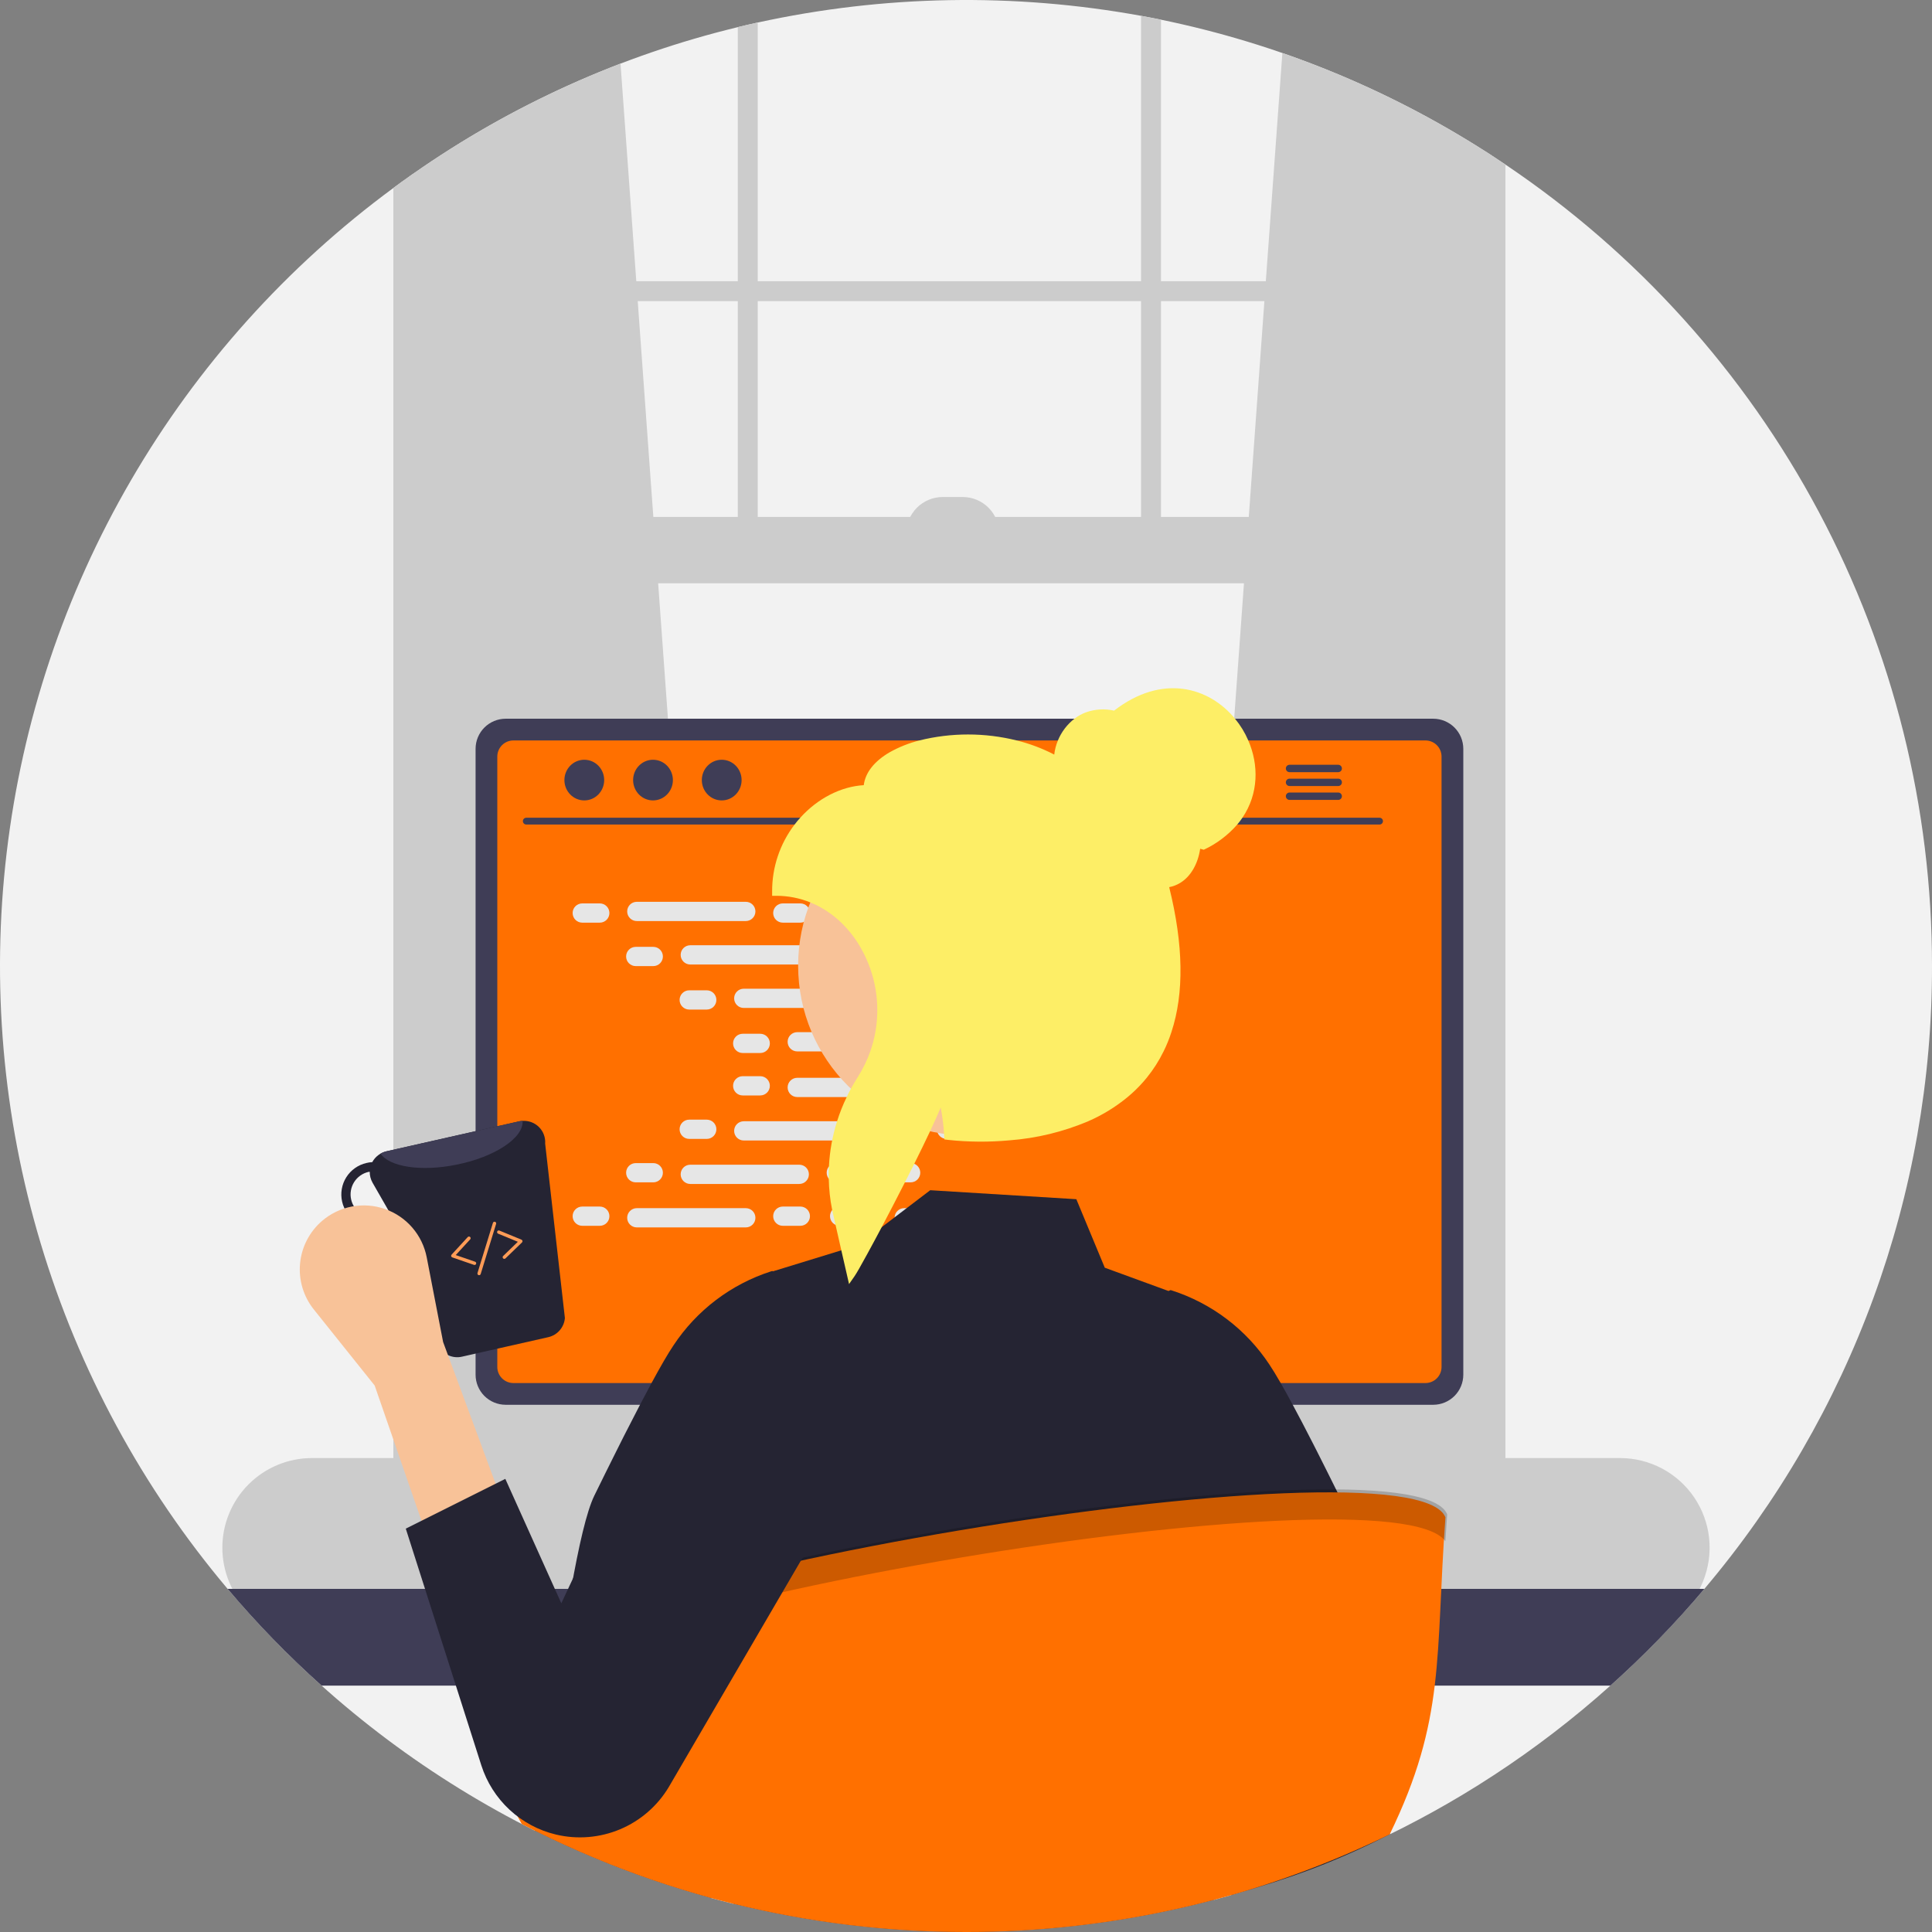 <svg width="578" height="578" viewBox="0 0 578 578" fill="none" xmlns="http://www.w3.org/2000/svg">
<rect x="0" y="0" width="578" height="578" fill="#808080" stroke="none"/>
<g clip-path="url(#clip0_0_1)">
<path d="M578 289C578.101 357.219 553.97 423.257 509.91 475.34C508.31 477.24 506.68 479.11 505.02 480.97C485.485 502.94 462.729 521.818 437.53 536.96C431.75 540.43 425.843 543.7 419.81 546.77C419.2 547.08 418.58 547.39 417.97 547.69C417.24 548.06 416.5 548.42 415.76 548.78C400.493 556.253 384.59 562.35 368.24 567C366.54 567.48 364.837 567.947 363.13 568.4C341.622 574.091 319.529 577.275 297.29 577.89C296.13 577.92 294.99 577.94 293.89 577.96C293.5 577.97 293.12 577.98 292.74 577.98C291.49 577.99 290.25 578 289 578C265.564 578.017 242.213 575.187 219.46 569.57C217.18 569.01 214.91 568.42 212.65 567.8C200.746 564.55 189.064 560.532 177.68 555.77C171.68 553.27 165.787 550.573 160 547.68C158.69 547.02 157.38 546.36 156.09 545.68C155.54 545.41 155 545.12 154.46 544.84C123.618 528.562 95.96 506.862 72.81 480.78C71.21 478.99 69.64 477.17 68.09 475.34C42.583 445.097 23.556 409.94 12.188 372.045C0.82 334.15 -2.647 294.325 2.002 255.036C6.651 215.747 19.317 177.831 39.215 143.636C59.112 109.441 85.819 79.695 117.68 56.24C119.32 55.03 120.97 53.83 122.64 52.66C122.97 52.43 123.3 52.2 123.63 51.97C152.973 31.416 185.908 16.543 220.73 8.12C222.71 7.63 224.69 7.17 226.69 6.74C264.407 -1.51 303.387 -2.193 341.37 4.73C343.36 5.1 345.35 5.48 347.33 5.89C381.841 12.969 414.755 26.334 444.43 45.32C445.09 45.74 445.75 46.16 446.41 46.6C447.74 47.46 449.07 48.34 450.38 49.23C489.691 75.658 521.894 111.354 544.151 153.168C566.407 194.983 578.032 241.631 578 289Z" fill="#F2F2F2"/>
<path d="M216 438.51L123.63 446.71L122.64 446.8V52.66C122.97 52.43 123.3 52.2 123.63 51.97C142.881 38.505 163.705 27.443 185.64 19.03L190.36 84.13L190.79 90.09L195.46 154.65L196.9 174.51L215.83 436.21L216 438.51Z" fill="#CCCCCC"/>
<path d="M444.43 45.32C445.09 45.74 445.75 46.16 446.41 46.6V446.8L444.43 446.62L353.06 438.51L353.23 436.21L372.16 174.51L373.6 154.65L378.27 90.09L378.7 84.13L383.65 15.86C404.997 23.259 425.397 33.148 444.43 45.32Z" fill="#CCCCCC"/>
<path d="M444.43 45.32V452.26C444.43 460.07 439.05 466.42 432.43 466.42H135.63C130.15 466.42 125.5 462.06 124.09 456.11C123.782 454.85 123.628 453.557 123.63 452.26V51.97C123.3 52.2 122.97 52.43 122.64 52.66C120.97 53.83 119.32 55.03 117.68 56.24V452.26C117.591 458.192 119.807 463.928 123.86 468.26C125.985 470.487 128.674 472.097 131.64 472.92C132.94 473.274 134.282 473.452 135.63 473.45H432.43C433.781 473.451 435.126 473.273 436.43 472.92C444.41 470.77 450.38 462.33 450.38 452.26V49.23C449.07 48.34 447.74 47.46 446.41 46.6C445.75 46.16 445.09 45.74 444.43 45.32Z" fill="#CCCCCC"/>
<path d="M447.407 84.134H120.655V90.093H447.407V84.134Z" fill="#CCCCCC"/>
<path d="M220.73 8.12C222.71 7.63 224.69 7.17 226.69 6.74V168.55H220.73V8.12Z" fill="#CCCCCC"/>
<path d="M341.37 4.73C343.36 5.1 345.35 5.48 347.33 5.89V168.55H341.37V4.73Z" fill="#CCCCCC"/>
<path d="M484.65 436.21H93.34C86.227 436.21 79.405 439.036 74.375 444.065C69.346 449.095 66.52 455.917 66.52 463.03C66.52 470.143 69.346 476.965 74.375 481.995C79.405 487.024 86.227 489.85 93.34 489.85H484.65C488.459 489.851 492.224 489.039 495.694 487.468C499.163 485.896 502.258 483.603 504.77 480.74C505.907 479.446 506.918 478.046 507.79 476.56C508.465 475.42 509.05 474.23 509.54 473C511.174 468.931 511.784 464.524 511.318 460.164C510.852 455.804 509.324 451.626 506.867 447.994C504.41 444.363 501.1 441.389 497.226 439.335C493.353 437.28 489.035 436.207 484.65 436.21Z" fill="#CCCCCC"/>
<path d="M447.407 154.649H122.642V174.512H447.407V154.649Z" fill="#CCCCCC"/>
<path d="M282.045 148.69H288.004C289.439 148.69 290.859 148.972 292.185 149.521C293.51 150.071 294.715 150.875 295.729 151.89C296.743 152.904 297.548 154.109 298.097 155.434C298.646 156.759 298.929 158.18 298.929 159.615H271.12C271.12 156.717 272.271 153.939 274.32 151.89C276.369 149.841 279.147 148.69 282.045 148.69H282.045Z" fill="#CCCCCC"/>
<path d="M509.91 475.34C501.223 485.634 491.826 495.307 481.79 504.29H96.21C86.174 495.307 76.777 485.634 68.09 475.34H509.91Z" fill="#3F3D56"/>
<path d="M321.28 375.07H256.36C256.01 375.066 255.662 375.12 255.33 375.23C254.625 375.448 254.009 375.886 253.572 376.48C253.134 377.074 252.899 377.792 252.9 378.53V481.09H324.75V378.53C324.75 378.075 324.659 377.624 324.485 377.204C324.31 376.784 324.054 376.402 323.732 376.081C323.41 375.759 323.027 375.505 322.607 375.331C322.186 375.158 321.735 375.069 321.28 375.07ZM296.71 425.67C296.712 427.334 296.164 428.951 295.15 430.27C294.183 431.55 292.838 432.494 291.305 432.969C289.773 433.445 288.13 433.427 286.608 432.919C285.086 432.411 283.762 431.438 282.822 430.138C281.882 428.837 281.375 427.274 281.37 425.67V413.77C281.389 411.748 282.205 409.815 283.641 408.392C285.078 406.969 287.018 406.171 289.04 406.171C291.062 406.171 293.002 406.969 294.439 408.392C295.875 409.815 296.691 411.748 296.71 413.77V425.67Z" fill="#2F2E41"/>
<path d="M252.68 477.81V487.7C252.68 488.213 252.883 488.705 253.245 489.068C253.606 489.432 254.097 489.637 254.61 489.64H323.04C323.552 489.636 324.042 489.43 324.404 489.066C324.765 488.703 324.968 488.212 324.97 487.7V477.81H252.68Z" fill="#3F3D56"/>
<path d="M428.78 215.02H151.28C148.896 215.023 146.61 215.971 144.923 217.656C143.236 219.341 142.286 221.626 142.28 224.01V411.27C142.282 413.656 143.231 415.944 144.918 417.632C146.606 419.319 148.894 420.268 151.28 420.27H428.78C431.166 420.268 433.454 419.319 435.142 417.632C436.829 415.944 437.778 413.656 437.78 411.27V224.01C437.774 221.626 436.824 219.341 435.137 217.656C433.45 215.971 431.164 215.023 428.78 215.02Z" fill="#3F3D56"/>
<path d="M426.46 221.52H153.59C152.313 221.523 151.09 222.032 150.188 222.935C149.287 223.839 148.78 225.063 148.78 226.34V408.96C148.782 410.235 149.29 411.457 150.191 412.359C151.093 413.26 152.315 413.768 153.59 413.77H426.46C427.735 413.768 428.957 413.26 429.859 412.359C430.76 411.457 431.268 410.235 431.27 408.96V226.34C431.27 225.063 430.763 223.839 429.862 222.935C428.96 222.032 427.737 221.523 426.46 221.52Z" fill="#FF7000"/>
<path d="M376.24 489.48L373.72 477.51C373.616 477.022 373.391 476.568 373.066 476.189C372.741 475.81 372.326 475.518 371.86 475.34C371.522 475.208 371.163 475.14 370.8 475.14H213.49C213.127 475.14 212.768 475.208 212.43 475.34C211.964 475.518 211.549 475.81 211.224 476.189C210.899 476.568 210.674 477.022 210.57 477.51L208.05 489.48C207.959 489.915 207.966 490.364 208.07 490.795C208.175 491.227 208.374 491.63 208.654 491.975C208.933 492.319 209.286 492.597 209.687 492.789C210.088 492.98 210.526 493.079 210.97 493.08H373.31C373.755 493.082 374.196 492.984 374.597 492.791C374.999 492.599 375.352 492.318 375.63 491.97C375.91 491.626 376.11 491.225 376.216 490.794C376.321 490.363 376.33 489.914 376.24 489.48Z" fill="#2F2E41"/>
<path d="M219.155 477.296H215.131C214.862 477.296 214.643 477.514 214.643 477.784V479.808C214.643 480.077 214.862 480.296 215.131 480.296H219.155C219.424 480.296 219.643 480.077 219.643 479.808V477.784C219.643 477.514 219.424 477.296 219.155 477.296Z" fill="#3F3D56"/>
<path d="M229.155 477.296H225.131C224.862 477.296 224.643 477.514 224.643 477.784V479.808C224.643 480.077 224.862 480.296 225.131 480.296H229.155C229.424 480.296 229.643 480.077 229.643 479.808V477.784C229.643 477.514 229.424 477.296 229.155 477.296Z" fill="#3F3D56"/>
<path d="M239.155 477.296H235.131C234.862 477.296 234.643 477.514 234.643 477.784V479.808C234.643 480.077 234.862 480.296 235.131 480.296H239.155C239.424 480.296 239.643 480.077 239.643 479.808V477.784C239.643 477.514 239.424 477.296 239.155 477.296Z" fill="#3F3D56"/>
<path d="M249.155 477.296H245.131C244.862 477.296 244.643 477.514 244.643 477.784V479.808C244.643 480.077 244.862 480.296 245.131 480.296H249.155C249.424 480.296 249.643 480.077 249.643 479.808V477.784C249.643 477.514 249.424 477.296 249.155 477.296Z" fill="#3F3D56"/>
<path d="M259.155 477.296H255.131C254.862 477.296 254.643 477.514 254.643 477.784V479.808C254.643 480.077 254.862 480.296 255.131 480.296H259.155C259.424 480.296 259.643 480.077 259.643 479.808V477.784C259.643 477.514 259.424 477.296 259.155 477.296Z" fill="#3F3D56"/>
<path d="M269.155 477.296H265.131C264.862 477.296 264.643 477.514 264.643 477.784V479.808C264.643 480.077 264.862 480.296 265.131 480.296H269.155C269.424 480.296 269.643 480.077 269.643 479.808V477.784C269.643 477.514 269.424 477.296 269.155 477.296Z" fill="#3F3D56"/>
<path d="M279.155 477.296H275.131C274.862 477.296 274.643 477.514 274.643 477.784V479.808C274.643 480.077 274.862 480.296 275.131 480.296H279.155C279.424 480.296 279.643 480.077 279.643 479.808V477.784C279.643 477.514 279.424 477.296 279.155 477.296Z" fill="#3F3D56"/>
<path d="M289.155 477.296H285.131C284.862 477.296 284.643 477.514 284.643 477.784V479.808C284.643 480.077 284.862 480.296 285.131 480.296H289.155C289.424 480.296 289.643 480.077 289.643 479.808V477.784C289.643 477.514 289.424 477.296 289.155 477.296Z" fill="#3F3D56"/>
<path d="M299.155 477.296H295.131C294.862 477.296 294.643 477.514 294.643 477.784V479.808C294.643 480.077 294.862 480.296 295.131 480.296H299.155C299.424 480.296 299.643 480.077 299.643 479.808V477.784C299.643 477.514 299.424 477.296 299.155 477.296Z" fill="#3F3D56"/>
<path d="M309.155 477.296H305.131C304.862 477.296 304.643 477.514 304.643 477.784V479.808C304.643 480.077 304.862 480.296 305.131 480.296H309.155C309.424 480.296 309.643 480.077 309.643 479.808V477.784C309.643 477.514 309.424 477.296 309.155 477.296Z" fill="#3F3D56"/>
<path d="M319.155 477.296H315.131C314.862 477.296 314.643 477.514 314.643 477.784V479.808C314.643 480.077 314.862 480.296 315.131 480.296H319.155C319.424 480.296 319.643 480.077 319.643 479.808V477.784C319.643 477.514 319.424 477.296 319.155 477.296Z" fill="#3F3D56"/>
<path d="M329.155 477.296H325.131C324.862 477.296 324.643 477.514 324.643 477.784V479.808C324.643 480.077 324.862 480.296 325.131 480.296H329.155C329.424 480.296 329.643 480.077 329.643 479.808V477.784C329.643 477.514 329.424 477.296 329.155 477.296Z" fill="#3F3D56"/>
<path d="M339.155 477.296H335.131C334.862 477.296 334.643 477.514 334.643 477.784V479.808C334.643 480.077 334.862 480.296 335.131 480.296H339.155C339.424 480.296 339.643 480.077 339.643 479.808V477.784C339.643 477.514 339.424 477.296 339.155 477.296Z" fill="#3F3D56"/>
<path d="M349.155 477.296H345.131C344.862 477.296 344.643 477.514 344.643 477.784V479.808C344.643 480.077 344.862 480.296 345.131 480.296H349.155C349.424 480.296 349.643 480.077 349.643 479.808V477.784C349.643 477.514 349.424 477.296 349.155 477.296Z" fill="#3F3D56"/>
<path d="M359.155 477.296H355.131C354.862 477.296 354.643 477.514 354.643 477.784V479.808C354.643 480.077 354.862 480.296 355.131 480.296H359.155C359.424 480.296 359.643 480.077 359.643 479.808V477.784C359.643 477.514 359.424 477.296 359.155 477.296Z" fill="#3F3D56"/>
<path d="M369.155 477.296H365.131C364.862 477.296 364.643 477.514 364.643 477.784V479.808C364.643 480.077 364.862 480.296 365.131 480.296H369.155C369.424 480.296 369.643 480.077 369.643 479.808V477.784C369.643 477.514 369.424 477.296 369.155 477.296Z" fill="#3F3D56"/>
<path d="M219.037 482.296H215.013C214.743 482.296 214.525 482.514 214.525 482.784V484.808C214.525 485.077 214.743 485.296 215.013 485.296H219.037C219.306 485.296 219.525 485.077 219.525 484.808V482.784C219.525 482.514 219.306 482.296 219.037 482.296Z" fill="#3F3D56"/>
<path d="M229.037 482.296H225.013C224.743 482.296 224.525 482.514 224.525 482.784V484.808C224.525 485.077 224.743 485.296 225.013 485.296H229.037C229.306 485.296 229.525 485.077 229.525 484.808V482.784C229.525 482.514 229.306 482.296 229.037 482.296Z" fill="#3F3D56"/>
<path d="M239.037 482.296H235.013C234.743 482.296 234.525 482.514 234.525 482.784V484.808C234.525 485.077 234.743 485.296 235.013 485.296H239.037C239.306 485.296 239.525 485.077 239.525 484.808V482.784C239.525 482.514 239.306 482.296 239.037 482.296Z" fill="#3F3D56"/>
<path d="M249.037 482.296H245.013C244.743 482.296 244.525 482.514 244.525 482.784V484.808C244.525 485.077 244.743 485.296 245.013 485.296H249.037C249.306 485.296 249.525 485.077 249.525 484.808V482.784C249.525 482.514 249.306 482.296 249.037 482.296Z" fill="#3F3D56"/>
<path d="M259.037 482.296H255.013C254.743 482.296 254.525 482.514 254.525 482.784V484.808C254.525 485.077 254.743 485.296 255.013 485.296H259.037C259.306 485.296 259.525 485.077 259.525 484.808V482.784C259.525 482.514 259.306 482.296 259.037 482.296Z" fill="#3F3D56"/>
<path d="M269.037 482.296H265.013C264.743 482.296 264.525 482.514 264.525 482.784V484.808C264.525 485.077 264.743 485.296 265.013 485.296H269.037C269.306 485.296 269.525 485.077 269.525 484.808V482.784C269.525 482.514 269.306 482.296 269.037 482.296Z" fill="#3F3D56"/>
<path d="M279.037 482.296H275.013C274.743 482.296 274.525 482.514 274.525 482.784V484.808C274.525 485.077 274.743 485.296 275.013 485.296H279.037C279.306 485.296 279.525 485.077 279.525 484.808V482.784C279.525 482.514 279.306 482.296 279.037 482.296Z" fill="#3F3D56"/>
<path d="M289.037 482.296H285.013C284.743 482.296 284.525 482.514 284.525 482.784V484.808C284.525 485.077 284.743 485.296 285.013 485.296H289.037C289.306 485.296 289.525 485.077 289.525 484.808V482.784C289.525 482.514 289.306 482.296 289.037 482.296Z" fill="#3F3D56"/>
<path d="M299.037 482.296H295.013C294.743 482.296 294.525 482.514 294.525 482.784V484.808C294.525 485.077 294.743 485.296 295.013 485.296H299.037C299.306 485.296 299.525 485.077 299.525 484.808V482.784C299.525 482.514 299.306 482.296 299.037 482.296Z" fill="#3F3D56"/>
<path d="M309.037 482.296H305.013C304.743 482.296 304.525 482.514 304.525 482.784V484.808C304.525 485.077 304.743 485.296 305.013 485.296H309.037C309.306 485.296 309.525 485.077 309.525 484.808V482.784C309.525 482.514 309.306 482.296 309.037 482.296Z" fill="#3F3D56"/>
<path d="M319.037 482.296H315.013C314.743 482.296 314.525 482.514 314.525 482.784V484.808C314.525 485.077 314.743 485.296 315.013 485.296H319.037C319.306 485.296 319.525 485.077 319.525 484.808V482.784C319.525 482.514 319.306 482.296 319.037 482.296Z" fill="#3F3D56"/>
<path d="M329.037 482.296H325.013C324.743 482.296 324.525 482.514 324.525 482.784V484.808C324.525 485.077 324.743 485.296 325.013 485.296H329.037C329.306 485.296 329.525 485.077 329.525 484.808V482.784C329.525 482.514 329.306 482.296 329.037 482.296Z" fill="#3F3D56"/>
<path d="M339.037 482.296H335.013C334.743 482.296 334.525 482.514 334.525 482.784V484.808C334.525 485.077 334.743 485.296 335.013 485.296H339.037C339.306 485.296 339.525 485.077 339.525 484.808V482.784C339.525 482.514 339.306 482.296 339.037 482.296Z" fill="#3F3D56"/>
<path d="M349.037 482.296H345.013C344.743 482.296 344.525 482.514 344.525 482.784V484.808C344.525 485.077 344.743 485.296 345.013 485.296H349.037C349.306 485.296 349.525 485.077 349.525 484.808V482.784C349.525 482.514 349.306 482.296 349.037 482.296Z" fill="#3F3D56"/>
<path d="M359.037 482.296H355.013C354.743 482.296 354.525 482.514 354.525 482.784V484.808C354.525 485.077 354.743 485.296 355.013 485.296H359.037C359.306 485.296 359.525 485.077 359.525 484.808V482.784C359.525 482.514 359.306 482.296 359.037 482.296Z" fill="#3F3D56"/>
<path d="M369.037 482.296H365.013C364.743 482.296 364.525 482.514 364.525 482.784V484.808C364.525 485.077 364.743 485.296 365.013 485.296H369.037C369.306 485.296 369.525 485.077 369.525 484.808V482.784C369.525 482.514 369.306 482.296 369.037 482.296Z" fill="#3F3D56"/>
<path d="M302.037 488.296H263.013C262.743 488.296 262.525 488.514 262.525 488.784V490.808C262.525 491.077 262.743 491.296 263.013 491.296H302.037C302.306 491.296 302.525 491.077 302.525 490.808V488.784C302.525 488.514 302.306 488.296 302.037 488.296Z" fill="#3F3D56"/>
<path d="M412.748 246.677H157.425C157.159 246.671 156.907 246.561 156.721 246.372C156.535 246.182 156.431 245.927 156.431 245.661C156.431 245.396 156.535 245.141 156.721 244.951C156.907 244.761 157.159 244.652 157.425 244.646H412.748C413.014 244.652 413.266 244.761 413.452 244.951C413.637 245.141 413.741 245.396 413.741 245.661C413.741 245.927 413.637 246.182 413.452 246.372C413.266 246.561 413.014 246.671 412.748 246.677Z" fill="#3F3D56"/>
<path d="M174.805 239.462C178.091 239.462 180.755 236.738 180.755 233.379C180.755 230.019 178.091 227.296 174.805 227.296C171.519 227.296 168.855 230.019 168.855 233.379C168.855 236.738 171.519 239.462 174.805 239.462Z" fill="#3F3D56"/>
<path d="M195.361 239.462C198.647 239.462 201.311 236.738 201.311 233.379C201.311 230.019 198.647 227.296 195.361 227.296C192.075 227.296 189.411 230.019 189.411 233.379C189.411 236.738 192.075 239.462 195.361 239.462Z" fill="#3F3D56"/>
<path d="M215.917 239.462C219.203 239.462 221.867 236.738 221.867 233.379C221.867 230.019 219.203 227.296 215.917 227.296C212.631 227.296 209.967 230.019 209.967 233.379C209.967 236.738 212.631 239.462 215.917 239.462Z" fill="#3F3D56"/>
<path d="M400.37 228.8H385.77C385.481 228.807 385.207 228.926 385.005 229.133C384.803 229.339 384.69 229.616 384.69 229.905C384.69 230.194 384.803 230.471 385.005 230.677C385.207 230.884 385.481 231.003 385.77 231.01H400.37C400.66 231.006 400.937 230.888 401.141 230.681C401.345 230.474 401.46 230.195 401.46 229.905C401.46 229.615 401.345 229.336 401.141 229.129C400.937 228.922 400.66 228.804 400.37 228.8Z" fill="#3F3D56"/>
<path d="M400.37 232.95H385.77C385.481 232.956 385.206 233.076 385.004 233.282C384.802 233.489 384.689 233.766 384.689 234.055C384.689 234.344 384.802 234.621 385.004 234.828C385.206 235.034 385.481 235.154 385.77 235.16H400.37C400.661 235.157 400.938 235.039 401.143 234.832C401.347 234.625 401.462 234.346 401.462 234.055C401.462 233.764 401.347 233.485 401.143 233.278C400.938 233.071 400.661 232.954 400.37 232.95Z" fill="#3F3D56"/>
<path d="M400.37 237.1H385.77C385.481 237.107 385.207 237.226 385.005 237.433C384.803 237.639 384.69 237.916 384.69 238.205C384.69 238.494 384.803 238.771 385.005 238.977C385.207 239.184 385.481 239.303 385.77 239.31H400.37C400.66 239.306 400.937 239.188 401.141 238.981C401.345 238.774 401.46 238.495 401.46 238.205C401.46 237.915 401.345 237.636 401.141 237.429C400.937 237.222 400.66 237.104 400.37 237.1Z" fill="#3F3D56"/>
<path d="M179.44 270.273H174.194C172.604 270.273 171.314 271.563 171.314 273.153C171.314 274.744 172.604 276.033 174.194 276.033H179.44C181.031 276.033 182.32 274.744 182.32 273.153C182.32 271.563 181.031 270.273 179.44 270.273Z" fill="#E6E6E6"/>
<path d="M239.44 270.273H234.194C232.604 270.273 231.314 271.563 231.314 273.153C231.314 274.744 232.604 276.033 234.194 276.033H239.44C241.031 276.033 242.32 274.744 242.32 273.153C242.32 271.563 241.031 270.273 239.44 270.273Z" fill="#E6E6E6"/>
<path d="M256.44 270.273H251.194C249.604 270.273 248.314 271.563 248.314 273.153C248.314 274.744 249.604 276.033 251.194 276.033H256.44C258.031 276.033 259.32 274.744 259.32 273.153C259.32 271.563 258.031 270.273 256.44 270.273Z" fill="#E6E6E6"/>
<path d="M223.12 269.793H190.514C188.924 269.793 187.634 271.083 187.634 272.673C187.634 274.264 188.924 275.553 190.514 275.553H223.12C224.711 275.553 226 274.264 226 272.673C226 271.083 224.711 269.793 223.12 269.793Z" fill="#E6E6E6"/>
<path d="M303.12 269.793H270.514C268.924 269.793 267.634 271.083 267.634 272.673C267.634 274.264 268.924 275.553 270.514 275.553H303.12C304.711 275.553 306 274.264 306 272.673C306 271.083 304.711 269.793 303.12 269.793Z" fill="#E6E6E6"/>
<path d="M195.44 283.273H190.194C188.604 283.273 187.314 284.563 187.314 286.153C187.314 287.744 188.604 289.033 190.194 289.033H195.44C197.031 289.033 198.32 287.744 198.32 286.153C198.32 284.563 197.031 283.273 195.44 283.273Z" fill="#E6E6E6"/>
<path d="M255.44 283.273H250.194C248.604 283.273 247.314 284.563 247.314 286.153C247.314 287.744 248.604 289.033 250.194 289.033H255.44C257.031 289.033 258.32 287.744 258.32 286.153C258.32 284.563 257.031 283.273 255.44 283.273Z" fill="#E6E6E6"/>
<path d="M272.44 283.273H267.194C265.604 283.273 264.314 284.563 264.314 286.153C264.314 287.744 265.604 289.033 267.194 289.033H272.44C274.031 289.033 275.32 287.744 275.32 286.153C275.32 284.563 274.031 283.273 272.44 283.273Z" fill="#E6E6E6"/>
<path d="M239.12 282.793H206.514C204.924 282.793 203.634 284.083 203.634 285.673C203.634 287.264 204.924 288.553 206.514 288.553H239.12C240.711 288.553 242 287.264 242 285.673C242 284.083 240.711 282.793 239.12 282.793Z" fill="#E6E6E6"/>
<path d="M319.12 282.793H286.514C284.924 282.793 283.634 284.083 283.634 285.673C283.634 287.264 284.924 288.553 286.514 288.553H319.12C320.711 288.553 322 287.264 322 285.673C322 284.083 320.711 282.793 319.12 282.793Z" fill="#E6E6E6"/>
<path d="M211.44 296.273H206.194C204.604 296.273 203.314 297.563 203.314 299.153C203.314 300.744 204.604 302.033 206.194 302.033H211.44C213.031 302.033 214.32 300.744 214.32 299.153C214.32 297.563 213.031 296.273 211.44 296.273Z" fill="#E6E6E6"/>
<path d="M271.44 296.273H266.194C264.604 296.273 263.314 297.563 263.314 299.153C263.314 300.744 264.604 302.033 266.194 302.033H271.44C273.031 302.033 274.32 300.744 274.32 299.153C274.32 297.563 273.031 296.273 271.44 296.273Z" fill="#E6E6E6"/>
<path d="M288.44 296.273H283.194C281.604 296.273 280.314 297.563 280.314 299.153C280.314 300.744 281.604 302.033 283.194 302.033H288.44C290.031 302.033 291.32 300.744 291.32 299.153C291.32 297.563 290.031 296.273 288.44 296.273Z" fill="#E6E6E6"/>
<path d="M255.12 295.793H222.514C220.924 295.793 219.634 297.083 219.634 298.673C219.634 300.264 220.924 301.553 222.514 301.553H255.12C256.711 301.553 258 300.264 258 298.673C258 297.083 256.711 295.793 255.12 295.793Z" fill="#E6E6E6"/>
<path d="M335.12 295.793H302.514C300.924 295.793 299.634 297.083 299.634 298.673C299.634 300.264 300.924 301.553 302.514 301.553H335.12C336.711 301.553 338 300.264 338 298.673C338 297.083 336.711 295.793 335.12 295.793Z" fill="#E6E6E6"/>
<path d="M227.44 309.273H222.194C220.604 309.273 219.314 310.563 219.314 312.153C219.314 313.744 220.604 315.033 222.194 315.033H227.44C229.031 315.033 230.32 313.744 230.32 312.153C230.32 310.563 229.031 309.273 227.44 309.273Z" fill="#E6E6E6"/>
<path d="M287.44 309.273H282.194C280.604 309.273 279.314 310.563 279.314 312.153C279.314 313.744 280.604 315.033 282.194 315.033H287.44C289.031 315.033 290.32 313.744 290.32 312.153C290.32 310.563 289.031 309.273 287.44 309.273Z" fill="#E6E6E6"/>
<path d="M304.44 309.273H299.194C297.604 309.273 296.314 310.563 296.314 312.153C296.314 313.744 297.604 315.033 299.194 315.033H304.44C306.031 315.033 307.32 313.744 307.32 312.153C307.32 310.563 306.031 309.273 304.44 309.273Z" fill="#E6E6E6"/>
<path d="M271.12 308.793H238.514C236.924 308.793 235.634 310.083 235.634 311.673C235.634 313.264 236.924 314.553 238.514 314.553H271.12C272.711 314.553 274 313.264 274 311.673C274 310.083 272.711 308.793 271.12 308.793Z" fill="#E6E6E6"/>
<path d="M239.44 360.967H234.194C232.604 360.967 231.314 362.256 231.314 363.847C231.314 365.437 232.604 366.727 234.194 366.727H239.44C241.031 366.727 242.32 365.437 242.32 363.847C242.32 362.256 241.031 360.967 239.44 360.967Z" fill="#E6E6E6"/>
<path d="M256.44 360.967H251.194C249.604 360.967 248.314 362.256 248.314 363.847C248.314 365.437 249.604 366.727 251.194 366.727H256.44C258.031 366.727 259.32 365.437 259.32 363.847C259.32 362.256 258.031 360.967 256.44 360.967Z" fill="#E6E6E6"/>
<path d="M303.12 361.447H270.514C268.924 361.447 267.634 362.736 267.634 364.327C267.634 365.917 268.924 367.207 270.514 367.207H303.12C304.711 367.207 306 365.917 306 364.327C306 362.736 304.711 361.447 303.12 361.447Z" fill="#E6E6E6"/>
<path d="M179.44 360.967H174.194C172.604 360.967 171.314 362.256 171.314 363.847C171.314 365.437 172.604 366.727 174.194 366.727H179.44C181.031 366.727 182.32 365.437 182.32 363.847C182.32 362.256 181.031 360.967 179.44 360.967Z" fill="#E6E6E6"/>
<path d="M223.12 361.447H190.514C188.924 361.447 187.634 362.736 187.634 364.327C187.634 365.917 188.924 367.207 190.514 367.207H223.12C224.711 367.207 226 365.917 226 364.327C226 362.736 224.711 361.447 223.12 361.447Z" fill="#E6E6E6"/>
<path d="M195.44 347.967H190.194C188.604 347.967 187.314 349.256 187.314 350.847C187.314 352.437 188.604 353.727 190.194 353.727H195.44C197.031 353.727 198.32 352.437 198.32 350.847C198.32 349.256 197.031 347.967 195.44 347.967Z" fill="#E6E6E6"/>
<path d="M255.44 347.967H250.194C248.604 347.967 247.314 349.256 247.314 350.847C247.314 352.437 248.604 353.727 250.194 353.727H255.44C257.031 353.727 258.32 352.437 258.32 350.847C258.32 349.256 257.031 347.967 255.44 347.967Z" fill="#E6E6E6"/>
<path d="M272.44 347.967H267.194C265.604 347.967 264.314 349.256 264.314 350.847C264.314 352.437 265.604 353.727 267.194 353.727H272.44C274.031 353.727 275.32 352.437 275.32 350.847C275.32 349.256 274.031 347.967 272.44 347.967Z" fill="#E6E6E6"/>
<path d="M239.12 348.447H206.514C204.924 348.447 203.634 349.736 203.634 351.327C203.634 352.917 204.924 354.207 206.514 354.207H239.12C240.711 354.207 242 352.917 242 351.327C242 349.736 240.711 348.447 239.12 348.447Z" fill="#E6E6E6"/>
<path d="M211.44 334.967H206.194C204.604 334.967 203.314 336.256 203.314 337.847C203.314 339.437 204.604 340.727 206.194 340.727H211.44C213.031 340.727 214.32 339.437 214.32 337.847C214.32 336.256 213.031 334.967 211.44 334.967Z" fill="#E6E6E6"/>
<path d="M271.44 334.967H266.194C264.604 334.967 263.314 336.256 263.314 337.847C263.314 339.437 264.604 340.727 266.194 340.727H271.44C273.031 340.727 274.32 339.437 274.32 337.847C274.32 336.256 273.031 334.967 271.44 334.967Z" fill="#E6E6E6"/>
<path d="M288.44 334.967H283.194C281.604 334.967 280.314 336.256 280.314 337.847C280.314 339.437 281.604 340.727 283.194 340.727H288.44C290.031 340.727 291.32 339.437 291.32 337.847C291.32 336.256 290.031 334.967 288.44 334.967Z" fill="#E6E6E6"/>
<path d="M255.12 335.447H222.514C220.924 335.447 219.634 336.736 219.634 338.327C219.634 339.917 220.924 341.207 222.514 341.207H255.12C256.711 341.207 258 339.917 258 338.327C258 336.736 256.711 335.447 255.12 335.447Z" fill="#E6E6E6"/>
<path d="M227.44 321.967H222.194C220.604 321.967 219.314 323.256 219.314 324.847C219.314 326.437 220.604 327.727 222.194 327.727H227.44C229.031 327.727 230.32 326.437 230.32 324.847C230.32 323.256 229.031 321.967 227.44 321.967Z" fill="#E6E6E6"/>
<path d="M287.44 321.967H282.194C280.604 321.967 279.314 323.256 279.314 324.847C279.314 326.437 280.604 327.727 282.194 327.727H287.44C289.031 327.727 290.32 326.437 290.32 324.847C290.32 323.256 289.031 321.967 287.44 321.967Z" fill="#E6E6E6"/>
<path d="M304.44 321.967H299.194C297.604 321.967 296.314 323.256 296.314 324.847C296.314 326.437 297.604 327.727 299.194 327.727H304.44C306.031 327.727 307.32 326.437 307.32 324.847C307.32 323.256 306.031 321.967 304.44 321.967Z" fill="#E6E6E6"/>
<path d="M271.12 322.447H238.514C236.924 322.447 235.634 323.736 235.634 325.327C235.634 326.917 236.924 328.207 238.514 328.207H271.12C272.711 328.207 274 326.917 274 325.327C274 323.736 272.711 322.447 271.12 322.447Z" fill="#E6E6E6"/>
<path d="M415.81 548.77C415.2 549.08 414.58 549.39 413.97 549.69C398.17 557.59 385.53 562.08 368.24 567C366.78 550.7 365.37 522.05 364 504.29C363.64 499.68 363.28 495.81 362.93 493.08C362.842 491.629 362.545 490.197 362.05 488.83L362.11 493.08L362.26 504.29L363.13 568.4C341.622 574.091 319.529 577.275 297.29 577.89C296.13 577.92 294.99 577.94 293.89 577.96C293.5 577.97 293.12 577.98 292.74 577.98C291.49 577.99 290.25 578 289 578C265.564 578.017 242.213 575.187 219.46 569.57C219.95 553.44 220.44 525.11 220.91 504.29C221.01 500.22 221.1 496.43 221.2 493.08C221.39 485.92 221.59 480.76 221.78 479.03C221.612 479.337 221.481 479.662 221.39 480C220.464 484.312 219.832 488.682 219.5 493.08C219.15 496.43 218.8 500.22 218.45 504.29C216.59 525.92 214.65 555.33 212.65 567.8C200.746 564.55 189.064 560.532 177.68 555.77C171.68 553.27 165.787 550.573 160 547.68C161.1 540.48 162.25 532.41 163.43 524.04C164.35 517.55 165.3 510.88 166.27 504.29C167.77 494.11 169.31 484.13 170.87 475.34C173.15 462.5 175.49 452.18 177.81 447.44C180.01 442.94 182.21 438.5 184.34 434.25C185.08 432.76 185.82 431.29 186.54 429.86C186.71 429.52 186.88 429.19 187.05 428.86C188.58 425.85 190.06 422.97 191.47 420.27C192.68 417.96 193.83 415.78 194.92 413.77C197.56 408.89 199.8 405 201.46 402.54C208.4 392.013 218.732 384.176 230.74 380.33L231.04 380.25L231.25 380.34L251.7 374.06L254.69 373.14L256.7 372.52L263.78 367.13L267.63 364.2L271.24 361.45L278.3 356.08L322.01 358.77L330.52 379.26L349.58 386.23L349.91 386.08L350.2 385.96L350.5 386.04C362.506 389.889 372.837 397.726 379.78 408.25C380.72 409.66 381.86 411.52 383.15 413.77C384.25 415.68 385.45 417.86 386.75 420.27C388.6 423.7 390.62 427.57 392.76 431.76C393.23 432.68 393.71 433.62 394.19 434.57C395.08 436.33 395.983 438.127 396.9 439.96C399.03 444.21 401.23 448.65 403.43 453.16C405.34 457.07 407.27 465.11 409.17 475.34C410.74 483.84 412.3 493.86 413.81 504.29C415.79 517.81 413.68 534 415.47 546.44C415.58 547.23 415.7 548 415.81 548.77Z" fill="#252433"/>
<path d="M289.615 339.725C317.691 339.725 340.451 316.964 340.451 288.888C340.451 260.812 317.691 238.052 289.615 238.052C261.539 238.052 238.779 260.812 238.779 288.888C238.779 316.964 261.539 339.725 289.615 339.725Z" fill="#F8C298"/>
<path d="M373.45 221.52C372.445 219.174 371.108 216.985 369.48 215.02C361.76 205.59 347.72 201.44 333.31 212.6C330.536 211.98 327.645 212.146 324.96 213.08C323.693 213.539 322.505 214.194 321.44 215.02C319.258 216.722 317.556 218.962 316.5 221.52C315.936 222.871 315.565 224.295 315.4 225.75C311.838 223.899 308.068 222.479 304.17 221.52C294.606 219.141 284.604 219.141 275.04 221.52C271.975 222.295 269.024 223.465 266.26 225C261.58 227.7 258.89 231.11 258.41 234.9C251.66 235.28 244.64 238.83 239.41 244.65C238.82 245.3 238.25 245.98 237.72 246.68C233.322 252.435 230.958 259.487 231 266.73V268H232.27C235.75 267.997 239.197 268.669 242.42 269.98C244.509 270.819 246.487 271.91 248.31 273.23C249.503 274.076 250.629 275.012 251.68 276.03C254.116 278.388 256.179 281.102 257.8 284.08C261.955 291.605 263.395 300.329 261.88 308.79C261.532 310.749 261.024 312.675 260.36 314.55C259.415 317.225 258.171 319.785 256.65 322.18C256.59 322.27 256.54 322.36 256.48 322.45C255.81 323.52 255.17 324.61 254.57 325.71C254.12 326.53 253.7 327.37 253.31 328.21C252.17 330.548 251.207 332.968 250.43 335.45C249.038 339.84 248.218 344.391 247.99 348.99C247.92 350.21 247.9 351.43 247.94 352.65C247.999 355.795 248.344 358.928 248.97 362.01C249.06 362.43 249.15 362.84 249.24 363.26L249.97 366.45L251.7 374.06L252.9 379.3L254.01 384.16L255.65 381.81C256.21 381.01 257.62 378.55 259.51 375.07C260.76 372.8 262.21 370.09 263.78 367.13C265.97 362.98 268.37 358.35 270.72 353.73C271.67 351.86 272.61 350 273.52 348.18C275.24 344.73 276.86 341.4 278.25 338.44C279.53 335.71 280.62 333.29 281.43 331.35C281.68 332.62 281.89 333.91 282.05 335.21C282.23 336.53 282.36 337.87 282.43 339.21C282.45 339.41 282.46 339.62 282.47 339.82L282.51 340.64L282.52 340.88L283.58 341.02C289.694 341.675 295.857 341.722 301.98 341.16H301.99C310.101 340.549 318.059 338.621 325.55 335.45C329.805 333.604 333.777 331.167 337.35 328.21C339.019 326.828 340.578 325.317 342.01 323.69C342.37 323.28 342.72 322.87 343.06 322.45C345.039 320.018 346.733 317.367 348.11 314.55C349.032 312.691 349.814 310.766 350.45 308.79C354.29 297.16 354.07 282.65 349.79 265.41C350.946 265.187 352.053 264.761 353.06 264.15C356.2 262.26 358.38 258.51 359.06 253.93L360.14 254.22C363.969 252.437 367.379 249.868 370.15 246.68C370.699 246.031 371.213 245.353 371.69 244.65C376.58 237.45 376.62 228.81 373.45 221.52Z" fill="#FDEE66"/>
<path opacity="0.2" d="M206.32 475.296L214.817 442.504L222.32 470.8L206.32 475.296Z" fill="black"/>
<path d="M432.43 453.93C429.39 495.81 432.54 514.25 415.76 548.78C400.493 556.253 384.59 562.35 368.24 567C366.54 567.48 364.837 567.947 363.13 568.4C341.622 574.091 319.529 577.275 297.29 577.89C296.13 577.92 294.99 577.94 293.89 577.96C293.5 577.97 293.12 577.98 292.74 577.98C291.49 577.99 290.25 578 289 578C265.564 578.017 242.213 575.187 219.46 569.57C217.18 569.01 214.91 568.42 212.65 567.8C200.746 564.55 189.064 560.532 177.68 555.77C171.68 553.27 165.787 550.573 160 547.68C158.69 547.02 157.38 546.36 156.09 545.68C149.46 534.02 145.69 519.84 145.61 502.8C150.2 473.44 422.29 428.61 432.43 453.93Z" fill="#FF7000"/>
<path opacity="0.2" d="M432.422 461.102C432.577 458.509 432.751 455.831 432.953 453.042C422.813 427.722 150.723 472.552 146.133 501.912C146.146 504.604 146.261 507.216 146.455 509.767C157.57 480.789 416.059 438.181 432.422 461.102Z" fill="black"/>
<path d="M163.096 342.152C163.162 341.245 163.033 340.335 162.718 339.482C162.403 338.629 161.909 337.854 161.269 337.208C160.629 336.562 159.859 336.061 159.009 335.738C158.159 335.415 157.25 335.278 156.343 335.336C156.005 335.349 155.668 335.391 155.338 335.462L115.576 344.444C114.687 344.66 113.854 345.059 113.129 345.616C112.404 346.173 111.804 346.876 111.367 347.679C110.784 347.701 110.205 347.785 109.639 347.931C108.402 348.211 107.232 348.732 106.196 349.465C105.16 350.198 104.279 351.127 103.602 352.2C102.926 353.274 102.467 354.47 102.253 355.72C102.038 356.971 102.072 358.251 102.353 359.489C102.633 360.726 103.155 361.896 103.887 362.932C104.62 363.968 105.55 364.849 106.623 365.526C108.79 366.892 111.412 367.342 113.911 366.775C115.333 366.445 116.664 365.801 117.805 364.891L131.279 402.831C131.952 404.02 132.992 404.96 134.243 405.509C135.494 406.058 136.89 406.187 138.22 405.878L164.069 400.036C165.39 399.727 166.578 399.007 167.464 397.98C168.35 396.953 168.888 395.671 169 394.32L163.096 342.152ZM113.314 364.074C111.529 364.477 109.658 364.155 108.11 363.18C106.562 362.205 105.464 360.656 105.056 358.872C104.649 357.088 104.965 355.216 105.936 353.665C106.907 352.115 108.454 351.013 110.236 350.6C110.362 350.569 110.488 350.6 110.613 350.569C110.604 351.713 110.896 352.84 111.461 353.835L116.392 362.441C115.534 363.255 114.47 363.82 113.314 364.074Z" fill="#252433"/>
<path d="M156.343 335.336C156.72 340.361 148.114 346.14 136.587 348.433C126.003 350.6 116.518 349.093 113.848 345.135C114.385 344.817 114.967 344.584 115.576 344.444L155.338 335.462C155.668 335.391 156.005 335.349 156.343 335.336Z" fill="#3F3D56"/>
<path d="M128.843 462.905L151.177 451.738L132.566 401.488L127.661 376.146C127.023 372.853 125.533 369.786 123.339 367.25C121.145 364.714 118.324 362.798 115.157 361.694C111.991 360.59 108.59 360.336 105.294 360.958C101.999 361.58 98.925 363.056 96.379 365.238C92.605 368.472 90.236 373.046 89.771 377.994C89.306 382.941 90.782 387.876 93.886 391.757L112.093 414.516L128.843 462.905Z" fill="#F8C298"/>
<path d="M151.177 442.433L121.399 457.322L143.997 528.131C145.62 533.216 148.529 537.795 152.443 541.424C156.356 545.054 161.141 547.611 166.333 548.847C172.735 550.372 179.457 549.817 185.523 547.265C191.589 544.712 196.684 540.294 200.07 534.65L259.995 431.936C264.242 424.859 265.553 416.401 263.648 408.37C261.743 400.338 256.773 393.371 249.8 388.954C246.049 386.579 241.841 385.02 237.448 384.379C233.055 383.738 228.577 384.029 224.304 385.233C220.031 386.437 216.06 388.527 212.648 391.368C209.237 394.208 206.462 397.735 204.504 401.719L167.928 479.656L151.177 442.433Z" fill="#252433"/>
<path d="M141.967 378.441C141.911 378.441 141.857 378.432 141.804 378.414L135.303 376.176C135.224 376.149 135.154 376.103 135.097 376.042C135.041 375.981 135.001 375.907 134.98 375.826C134.96 375.746 134.96 375.661 134.98 375.581C135.001 375.5 135.041 375.426 135.097 375.365L139.933 370.101C139.977 370.052 140.03 370.012 140.09 369.985C140.15 369.957 140.214 369.941 140.28 369.938C140.346 369.935 140.411 369.945 140.473 369.967C140.535 369.99 140.592 370.024 140.64 370.069C140.689 370.113 140.728 370.167 140.756 370.227C140.783 370.286 140.799 370.351 140.802 370.417C140.804 370.482 140.794 370.548 140.771 370.61C140.748 370.671 140.714 370.728 140.669 370.776L136.35 375.479L142.129 377.469C142.241 377.507 142.336 377.584 142.396 377.686C142.457 377.787 142.479 377.907 142.46 378.024C142.44 378.141 142.38 378.247 142.29 378.323C142.2 378.4 142.085 378.441 141.967 378.441Z" fill="#FF9C57"/>
<path d="M150.878 376.617C150.779 376.617 150.681 376.587 150.599 376.532C150.516 376.476 150.452 376.397 150.415 376.305C150.378 376.212 150.369 376.111 150.389 376.014C150.41 375.916 150.459 375.827 150.531 375.758L154.925 371.509L149.022 369.076C148.961 369.051 148.906 369.015 148.859 368.968C148.813 368.922 148.776 368.867 148.75 368.806C148.725 368.746 148.712 368.681 148.712 368.615C148.712 368.549 148.724 368.484 148.75 368.423C148.775 368.363 148.811 368.307 148.858 368.261C148.904 368.214 148.959 368.178 149.02 368.152C149.081 368.127 149.146 368.114 149.211 368.114C149.277 368.114 149.342 368.127 149.403 368.152L156.012 370.876C156.089 370.908 156.157 370.958 156.209 371.022C156.262 371.086 156.297 371.163 156.313 371.244C156.329 371.326 156.324 371.41 156.299 371.489C156.274 371.568 156.229 371.64 156.169 371.697L151.226 376.477C151.133 376.567 151.008 376.617 150.878 376.617Z" fill="#FF9C57"/>
<path d="M143.332 381.5C143.282 381.5 143.232 381.493 143.185 381.478C143.122 381.458 143.063 381.427 143.013 381.385C142.962 381.343 142.92 381.292 142.889 381.234C142.859 381.176 142.84 381.112 142.834 381.047C142.827 380.981 142.834 380.915 142.853 380.853L147.468 365.853C147.508 365.726 147.596 365.621 147.713 365.559C147.83 365.497 147.967 365.485 148.093 365.524C148.22 365.563 148.326 365.65 148.388 365.767C148.45 365.884 148.463 366.021 148.424 366.147L143.81 381.147C143.778 381.25 143.715 381.339 143.629 381.402C143.543 381.466 143.438 381.5 143.332 381.5Z" fill="#FF9C57"/>
</g>
<defs>
<clipPath id="clip0_0_1">
<rect width="578" height="578" fill="white"/>
</clipPath>
</defs>
</svg>
